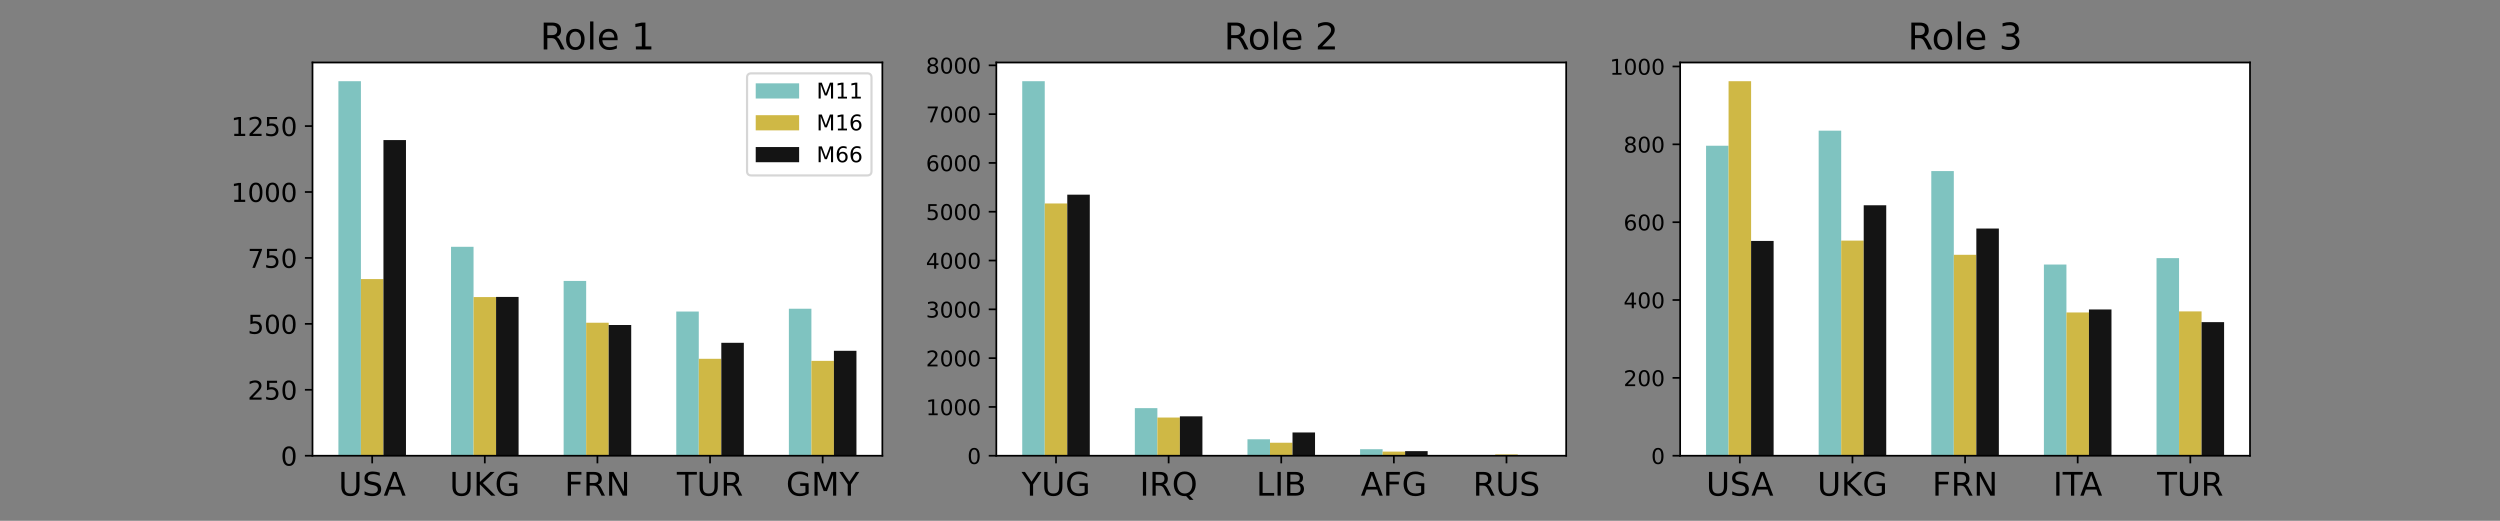 <?xml version="1.0" encoding="utf-8" standalone="no"?>
<!DOCTYPE svg PUBLIC "-//W3C//DTD SVG 1.1//EN"
  "http://www.w3.org/Graphics/SVG/1.1/DTD/svg11.dtd">
<!-- Created with matplotlib (https://matplotlib.org/) -->
<svg height="240pt" version="1.1" viewBox="0 0 1152 240" width="1152pt" xmlns="http://www.w3.org/2000/svg" xmlns:xlink="http://www.w3.org/1999/xlink">
 <rect x="0" y="0" width="1152" height="240" fill="#808080" stroke="none"/>
 <defs>
  <style type="text/css">*{stroke-linecap:butt;stroke-linejoin:round;}</style>
 </defs>
 <g id="figure_1">
  <g id="patch_1">
   <path d="M 0 240 
L 1152 240 
L 1152 0 
L 0 0 
z
" style="fill:none;"/>
  </g>
  <g id="axes_1">
   <g id="patch_2">
    <path d="M 144 210 
L 406.588 210 
L 406.588 28.8 
L 144 28.8 
z
" style="fill:#ffffff;"/>
   </g>
   <g id="patch_3">
    <path clip-path="url(#p75dd7c430d)" d="M 155.936 210 
L 166.315 210 
L 166.315 37.429 
L 155.936 37.429 
z
" style="fill:#7fc3c0;"/>
   </g>
   <g id="patch_4">
    <path clip-path="url(#p75dd7c430d)" d="M 207.831 210 
L 218.21 210 
L 218.21 113.719 
L 207.831 113.719 
z
" style="fill:#7fc3c0;"/>
   </g>
   <g id="patch_5">
    <path clip-path="url(#p75dd7c430d)" d="M 259.726 210 
L 270.105 210 
L 270.105 129.456 
L 259.726 129.456 
z
" style="fill:#7fc3c0;"/>
   </g>
   <g id="patch_6">
    <path clip-path="url(#p75dd7c430d)" d="M 311.621 210 
L 322 210 
L 322 143.565 
L 311.621 143.565 
z
" style="fill:#7fc3c0;"/>
   </g>
   <g id="patch_7">
    <path clip-path="url(#p75dd7c430d)" d="M 363.515 210 
L 373.894 210 
L 373.894 142.277 
L 363.515 142.277 
z
" style="fill:#7fc3c0;"/>
   </g>
   <g id="patch_8">
    <path clip-path="url(#p75dd7c430d)" d="M 166.315 210 
L 176.694 210 
L 176.694 128.605 
L 166.315 128.605 
z
" style="fill:#cfb845;"/>
   </g>
   <g id="patch_9">
    <path clip-path="url(#p75dd7c430d)" d="M 218.21 210 
L 228.589 210 
L 228.589 136.881 
L 218.21 136.881 
z
" style="fill:#cfb845;"/>
   </g>
   <g id="patch_10">
    <path clip-path="url(#p75dd7c430d)" d="M 270.105 210 
L 280.484 210 
L 280.484 148.729 
L 270.105 148.729 
z
" style="fill:#cfb845;"/>
   </g>
   <g id="patch_11">
    <path clip-path="url(#p75dd7c430d)" d="M 322 210 
L 332.379 210 
L 332.379 165.341 
L 322 165.341 
z
" style="fill:#cfb845;"/>
   </g>
   <g id="patch_12">
    <path clip-path="url(#p75dd7c430d)" d="M 373.894 210 
L 384.273 210 
L 384.273 166.289 
L 373.894 166.289 
z
" style="fill:#cfb845;"/>
   </g>
   <g id="patch_13">
    <path clip-path="url(#p75dd7c430d)" d="M 176.694 210 
L 187.073 210 
L 187.073 64.552 
L 176.694 64.552 
z
" style="fill:#141414;"/>
   </g>
   <g id="patch_14">
    <path clip-path="url(#p75dd7c430d)" d="M 228.589 210 
L 238.968 210 
L 238.968 136.82 
L 228.589 136.82 
z
" style="fill:#141414;"/>
   </g>
   <g id="patch_15">
    <path clip-path="url(#p75dd7c430d)" d="M 280.484 210 
L 290.863 210 
L 290.863 149.762 
L 280.484 149.762 
z
" style="fill:#141414;"/>
   </g>
   <g id="patch_16">
    <path clip-path="url(#p75dd7c430d)" d="M 332.379 210 
L 342.757 210 
L 342.757 157.977 
L 332.379 157.977 
z
" style="fill:#141414;"/>
   </g>
   <g id="patch_17">
    <path clip-path="url(#p75dd7c430d)" d="M 384.273 210 
L 394.652 210 
L 394.652 161.635 
L 384.273 161.635 
z
" style="fill:#141414;"/>
   </g>
   <g id="matplotlib.axis_1">
    <g id="xtick_1">
     <g id="line2d_1">
      <defs>
       <path d="M 0 0 
L 0 3.5 
" id="mca3655ed62" style="stroke:#000000;stroke-width:0.8;"/>
      </defs>
      <g>
       <use style="stroke:#000000;stroke-width:0.8;" x="171.504" xlink:href="#mca3655ed62" y="210"/>
      </g>
     </g>
     <g id="text_1">
      <!-- USA -->
      <g transform="translate(155.983 228.398)scale(0.15 -0.15)">
       <defs>
        <path d="M 8.688 72.906 
L 18.609 72.906 
L 18.609 28.609 
Q 18.609 16.891 22.844 11.734 
Q 27.094 6.594 36.625 6.594 
Q 46.094 6.594 50.344 11.734 
Q 54.594 16.891 54.594 28.609 
L 54.594 72.906 
L 64.5 72.906 
L 64.5 27.391 
Q 64.5 13.141 57.438 5.859 
Q 50.391 -1.422 36.625 -1.422 
Q 22.797 -1.422 15.734 5.859 
Q 8.688 13.141 8.688 27.391 
z
" id="DejaVuSans-85"/>
        <path d="M 53.516 70.516 
L 53.516 60.891 
Q 47.906 63.578 42.922 64.891 
Q 37.938 66.219 33.297 66.219 
Q 25.25 66.219 20.875 63.094 
Q 16.5 59.969 16.5 54.203 
Q 16.5 49.359 19.406 46.891 
Q 22.312 44.438 30.422 42.922 
L 36.375 41.703 
Q 47.406 39.594 52.656 34.297 
Q 57.906 29 57.906 20.125 
Q 57.906 9.516 50.797 4.047 
Q 43.703 -1.422 29.984 -1.422 
Q 24.812 -1.422 18.969 -0.25 
Q 13.141 0.922 6.891 3.219 
L 6.891 13.375 
Q 12.891 10.016 18.656 8.297 
Q 24.422 6.594 29.984 6.594 
Q 38.422 6.594 43.016 9.906 
Q 47.609 13.234 47.609 19.391 
Q 47.609 24.75 44.312 27.781 
Q 41.016 30.812 33.5 32.328 
L 27.484 33.5 
Q 16.453 35.688 11.516 40.375 
Q 6.594 45.062 6.594 53.422 
Q 6.594 63.094 13.406 68.656 
Q 20.219 74.219 32.172 74.219 
Q 37.312 74.219 42.625 73.281 
Q 47.953 72.359 53.516 70.516 
z
" id="DejaVuSans-83"/>
        <path d="M 34.188 63.188 
L 20.797 26.906 
L 47.609 26.906 
z
M 28.609 72.906 
L 39.797 72.906 
L 67.578 0 
L 57.328 0 
L 50.688 18.703 
L 17.828 18.703 
L 11.188 0 
L 0.781 0 
z
" id="DejaVuSans-65"/>
       </defs>
       <use xlink:href="#DejaVuSans-85"/>
       <use x="73.193" xlink:href="#DejaVuSans-83"/>
       <use x="138.545" xlink:href="#DejaVuSans-65"/>
      </g>
     </g>
    </g>
    <g id="xtick_2">
     <g id="line2d_2">
      <g>
       <use style="stroke:#000000;stroke-width:0.8;" x="223.399" xlink:href="#mca3655ed62" y="210"/>
      </g>
     </g>
     <g id="text_2">
      <!-- UKG -->
      <g transform="translate(207.18 228.398)scale(0.15 -0.15)">
       <defs>
        <path d="M 9.812 72.906 
L 19.672 72.906 
L 19.672 42.094 
L 52.391 72.906 
L 65.094 72.906 
L 28.906 38.922 
L 67.672 0 
L 54.688 0 
L 19.672 35.109 
L 19.672 0 
L 9.812 0 
z
" id="DejaVuSans-75"/>
        <path d="M 59.516 10.406 
L 59.516 29.984 
L 43.406 29.984 
L 43.406 38.094 
L 69.281 38.094 
L 69.281 6.781 
Q 63.578 2.734 56.688 0.656 
Q 49.812 -1.422 42 -1.422 
Q 24.906 -1.422 15.25 8.562 
Q 5.609 18.562 5.609 36.375 
Q 5.609 54.25 15.25 64.234 
Q 24.906 74.219 42 74.219 
Q 49.125 74.219 55.547 72.453 
Q 61.969 70.703 67.391 67.281 
L 67.391 56.781 
Q 61.922 61.422 55.766 63.766 
Q 49.609 66.109 42.828 66.109 
Q 29.438 66.109 22.719 58.641 
Q 16.016 51.172 16.016 36.375 
Q 16.016 21.625 22.719 14.156 
Q 29.438 6.688 42.828 6.688 
Q 48.047 6.688 52.141 7.594 
Q 56.25 8.5 59.516 10.406 
z
" id="DejaVuSans-71"/>
       </defs>
       <use xlink:href="#DejaVuSans-85"/>
       <use x="73.193" xlink:href="#DejaVuSans-75"/>
       <use x="138.77" xlink:href="#DejaVuSans-71"/>
      </g>
     </g>
    </g>
    <g id="xtick_3">
     <g id="line2d_3">
      <g>
       <use style="stroke:#000000;stroke-width:0.8;" x="275.294" xlink:href="#mca3655ed62" y="210"/>
      </g>
     </g>
     <g id="text_3">
      <!-- FRN -->
      <g transform="translate(260.158 228.398)scale(0.15 -0.15)">
       <defs>
        <path d="M 9.812 72.906 
L 51.703 72.906 
L 51.703 64.594 
L 19.672 64.594 
L 19.672 43.109 
L 48.578 43.109 
L 48.578 34.812 
L 19.672 34.812 
L 19.672 0 
L 9.812 0 
z
" id="DejaVuSans-70"/>
        <path d="M 44.391 34.188 
Q 47.562 33.109 50.562 29.594 
Q 53.562 26.078 56.594 19.922 
L 66.609 0 
L 56 0 
L 46.688 18.703 
Q 43.062 26.031 39.672 28.422 
Q 36.281 30.812 30.422 30.812 
L 19.672 30.812 
L 19.672 0 
L 9.812 0 
L 9.812 72.906 
L 32.078 72.906 
Q 44.578 72.906 50.734 67.672 
Q 56.891 62.453 56.891 51.906 
Q 56.891 45.016 53.688 40.469 
Q 50.484 35.938 44.391 34.188 
z
M 19.672 64.797 
L 19.672 38.922 
L 32.078 38.922 
Q 39.203 38.922 42.844 42.219 
Q 46.484 45.516 46.484 51.906 
Q 46.484 58.297 42.844 61.547 
Q 39.203 64.797 32.078 64.797 
z
" id="DejaVuSans-82"/>
        <path d="M 9.812 72.906 
L 23.094 72.906 
L 55.422 11.922 
L 55.422 72.906 
L 64.984 72.906 
L 64.984 0 
L 51.703 0 
L 19.391 60.984 
L 19.391 0 
L 9.812 0 
z
" id="DejaVuSans-78"/>
       </defs>
       <use xlink:href="#DejaVuSans-70"/>
       <use x="57.52" xlink:href="#DejaVuSans-82"/>
       <use x="127.002" xlink:href="#DejaVuSans-78"/>
      </g>
     </g>
    </g>
    <g id="xtick_4">
     <g id="line2d_4">
      <g>
       <use style="stroke:#000000;stroke-width:0.8;" x="327.189" xlink:href="#mca3655ed62" y="210"/>
      </g>
     </g>
     <g id="text_4">
      <!-- TUR -->
      <g transform="translate(311.908 228.398)scale(0.15 -0.15)">
       <defs>
        <path d="M -0.297 72.906 
L 61.375 72.906 
L 61.375 64.594 
L 35.5 64.594 
L 35.5 0 
L 25.594 0 
L 25.594 64.594 
L -0.297 64.594 
z
" id="DejaVuSans-84"/>
       </defs>
       <use xlink:href="#DejaVuSans-84"/>
       <use x="61.084" xlink:href="#DejaVuSans-85"/>
       <use x="134.277" xlink:href="#DejaVuSans-82"/>
      </g>
     </g>
    </g>
    <g id="xtick_5">
     <g id="line2d_5">
      <g>
       <use style="stroke:#000000;stroke-width:0.8;" x="379.084" xlink:href="#mca3655ed62" y="210"/>
      </g>
     </g>
     <g id="text_5">
      <!-- GMY -->
      <g transform="translate(362.221 228.398)scale(0.15 -0.15)">
       <defs>
        <path d="M 9.812 72.906 
L 24.516 72.906 
L 43.109 23.297 
L 61.812 72.906 
L 76.516 72.906 
L 76.516 0 
L 66.891 0 
L 66.891 64.016 
L 48.094 14.016 
L 38.188 14.016 
L 19.391 64.016 
L 19.391 0 
L 9.812 0 
z
" id="DejaVuSans-77"/>
        <path d="M -0.203 72.906 
L 10.406 72.906 
L 30.609 42.922 
L 50.688 72.906 
L 61.281 72.906 
L 35.5 34.719 
L 35.5 0 
L 25.594 0 
L 25.594 34.719 
z
" id="DejaVuSans-89"/>
       </defs>
       <use xlink:href="#DejaVuSans-71"/>
       <use x="77.49" xlink:href="#DejaVuSans-77"/>
       <use x="163.77" xlink:href="#DejaVuSans-89"/>
      </g>
     </g>
    </g>
   </g>
   <g id="matplotlib.axis_2">
    <g id="ytick_1">
     <g id="line2d_6">
      <defs>
       <path d="M 0 0 
L -3.5 0 
" id="mf837914fff" style="stroke:#000000;stroke-width:0.8;"/>
      </defs>
      <g>
       <use style="stroke:#000000;stroke-width:0.8;" x="144" xlink:href="#mf837914fff" y="210"/>
      </g>
     </g>
     <g id="text_6">
      <!-- 0 -->
      <g transform="translate(129.365 214.559)scale(0.12 -0.12)">
       <defs>
        <path d="M 31.781 66.406 
Q 24.172 66.406 20.328 58.906 
Q 16.5 51.422 16.5 36.375 
Q 16.5 21.391 20.328 13.891 
Q 24.172 6.391 31.781 6.391 
Q 39.453 6.391 43.281 13.891 
Q 47.125 21.391 47.125 36.375 
Q 47.125 51.422 43.281 58.906 
Q 39.453 66.406 31.781 66.406 
z
M 31.781 74.219 
Q 44.047 74.219 50.516 64.516 
Q 56.984 54.828 56.984 36.375 
Q 56.984 17.969 50.516 8.266 
Q 44.047 -1.422 31.781 -1.422 
Q 19.531 -1.422 13.062 8.266 
Q 6.594 17.969 6.594 36.375 
Q 6.594 54.828 13.062 64.516 
Q 19.531 74.219 31.781 74.219 
z
" id="DejaVuSans-48"/>
       </defs>
       <use xlink:href="#DejaVuSans-48"/>
      </g>
     </g>
    </g>
    <g id="ytick_2">
     <g id="line2d_7">
      <g>
       <use style="stroke:#000000;stroke-width:0.8;" x="144" xlink:href="#mf837914fff" y="179.62"/>
      </g>
     </g>
     <g id="text_7">
      <!-- 250 -->
      <g transform="translate(114.095 184.179)scale(0.12 -0.12)">
       <defs>
        <path d="M 19.188 8.297 
L 53.609 8.297 
L 53.609 0 
L 7.328 0 
L 7.328 8.297 
Q 12.938 14.109 22.625 23.891 
Q 32.328 33.688 34.812 36.531 
Q 39.547 41.844 41.422 45.531 
Q 43.312 49.219 43.312 52.781 
Q 43.312 58.594 39.234 62.25 
Q 35.156 65.922 28.609 65.922 
Q 23.969 65.922 18.812 64.312 
Q 13.672 62.703 7.812 59.422 
L 7.812 69.391 
Q 13.766 71.781 18.938 73 
Q 24.125 74.219 28.422 74.219 
Q 39.75 74.219 46.484 68.547 
Q 53.219 62.891 53.219 53.422 
Q 53.219 48.922 51.531 44.891 
Q 49.859 40.875 45.406 35.406 
Q 44.188 33.984 37.641 27.219 
Q 31.109 20.453 19.188 8.297 
z
" id="DejaVuSans-50"/>
        <path d="M 10.797 72.906 
L 49.516 72.906 
L 49.516 64.594 
L 19.828 64.594 
L 19.828 46.734 
Q 21.969 47.469 24.109 47.828 
Q 26.266 48.188 28.422 48.188 
Q 40.625 48.188 47.75 41.5 
Q 54.891 34.812 54.891 23.391 
Q 54.891 11.625 47.562 5.094 
Q 40.234 -1.422 26.906 -1.422 
Q 22.312 -1.422 17.547 -0.641 
Q 12.797 0.141 7.719 1.703 
L 7.719 11.625 
Q 12.109 9.234 16.797 8.062 
Q 21.484 6.891 26.703 6.891 
Q 35.156 6.891 40.078 11.328 
Q 45.016 15.766 45.016 23.391 
Q 45.016 31 40.078 35.438 
Q 35.156 39.891 26.703 39.891 
Q 22.75 39.891 18.812 39.016 
Q 14.891 38.141 10.797 36.281 
z
" id="DejaVuSans-53"/>
       </defs>
       <use xlink:href="#DejaVuSans-50"/>
       <use x="63.623" xlink:href="#DejaVuSans-53"/>
       <use x="127.246" xlink:href="#DejaVuSans-48"/>
      </g>
     </g>
    </g>
    <g id="ytick_3">
     <g id="line2d_8">
      <g>
       <use style="stroke:#000000;stroke-width:0.8;" x="144" xlink:href="#mf837914fff" y="149.24"/>
      </g>
     </g>
     <g id="text_8">
      <!-- 500 -->
      <g transform="translate(114.095 153.799)scale(0.12 -0.12)">
       <use xlink:href="#DejaVuSans-53"/>
       <use x="63.623" xlink:href="#DejaVuSans-48"/>
       <use x="127.246" xlink:href="#DejaVuSans-48"/>
      </g>
     </g>
    </g>
    <g id="ytick_4">
     <g id="line2d_9">
      <g>
       <use style="stroke:#000000;stroke-width:0.8;" x="144" xlink:href="#mf837914fff" y="118.86"/>
      </g>
     </g>
     <g id="text_9">
      <!-- 750 -->
      <g transform="translate(114.095 123.419)scale(0.12 -0.12)">
       <defs>
        <path d="M 8.203 72.906 
L 55.078 72.906 
L 55.078 68.703 
L 28.609 0 
L 18.312 0 
L 43.219 64.594 
L 8.203 64.594 
z
" id="DejaVuSans-55"/>
       </defs>
       <use xlink:href="#DejaVuSans-55"/>
       <use x="63.623" xlink:href="#DejaVuSans-53"/>
       <use x="127.246" xlink:href="#DejaVuSans-48"/>
      </g>
     </g>
    </g>
    <g id="ytick_5">
     <g id="line2d_10">
      <g>
       <use style="stroke:#000000;stroke-width:0.8;" x="144" xlink:href="#mf837914fff" y="88.479"/>
      </g>
     </g>
     <g id="text_10">
      <!-- 1000 -->
      <g transform="translate(106.46 93.038)scale(0.12 -0.12)">
       <defs>
        <path d="M 12.406 8.297 
L 28.516 8.297 
L 28.516 63.922 
L 10.984 60.406 
L 10.984 69.391 
L 28.422 72.906 
L 38.281 72.906 
L 38.281 8.297 
L 54.391 8.297 
L 54.391 0 
L 12.406 0 
z
" id="DejaVuSans-49"/>
       </defs>
       <use xlink:href="#DejaVuSans-49"/>
       <use x="63.623" xlink:href="#DejaVuSans-48"/>
       <use x="127.246" xlink:href="#DejaVuSans-48"/>
       <use x="190.869" xlink:href="#DejaVuSans-48"/>
      </g>
     </g>
    </g>
    <g id="ytick_6">
     <g id="line2d_11">
      <g>
       <use style="stroke:#000000;stroke-width:0.8;" x="144" xlink:href="#mf837914fff" y="58.099"/>
      </g>
     </g>
     <g id="text_11">
      <!-- 1250 -->
      <g transform="translate(106.46 62.658)scale(0.12 -0.12)">
       <use xlink:href="#DejaVuSans-49"/>
       <use x="63.623" xlink:href="#DejaVuSans-50"/>
       <use x="127.246" xlink:href="#DejaVuSans-53"/>
       <use x="190.869" xlink:href="#DejaVuSans-48"/>
      </g>
     </g>
    </g>
   </g>
   <g id="patch_18">
    <path d="M 144 210 
L 144 28.8 
" style="fill:none;stroke:#000000;stroke-linecap:square;stroke-linejoin:miter;stroke-width:0.8;"/>
   </g>
   <g id="patch_19">
    <path d="M 406.588 210 
L 406.588 28.8 
" style="fill:none;stroke:#000000;stroke-linecap:square;stroke-linejoin:miter;stroke-width:0.8;"/>
   </g>
   <g id="patch_20">
    <path d="M 144 210 
L 406.588 210 
" style="fill:none;stroke:#000000;stroke-linecap:square;stroke-linejoin:miter;stroke-width:0.8;"/>
   </g>
   <g id="patch_21">
    <path d="M 144 28.8 
L 406.588 28.8 
" style="fill:none;stroke:#000000;stroke-linecap:square;stroke-linejoin:miter;stroke-width:0.8;"/>
   </g>
   <g id="text_12">
    <!-- Role 1 -->
    <g transform="translate(248.868 22.8)scale(0.17 -0.17)">
     <defs>
      <path d="M 30.609 48.391 
Q 23.391 48.391 19.188 42.75 
Q 14.984 37.109 14.984 27.297 
Q 14.984 17.484 19.156 11.844 
Q 23.344 6.203 30.609 6.203 
Q 37.797 6.203 41.984 11.859 
Q 46.188 17.531 46.188 27.297 
Q 46.188 37.016 41.984 42.703 
Q 37.797 48.391 30.609 48.391 
z
M 30.609 56 
Q 42.328 56 49.016 48.375 
Q 55.719 40.766 55.719 27.297 
Q 55.719 13.875 49.016 6.219 
Q 42.328 -1.422 30.609 -1.422 
Q 18.844 -1.422 12.172 6.219 
Q 5.516 13.875 5.516 27.297 
Q 5.516 40.766 12.172 48.375 
Q 18.844 56 30.609 56 
z
" id="DejaVuSans-111"/>
      <path d="M 9.422 75.984 
L 18.406 75.984 
L 18.406 0 
L 9.422 0 
z
" id="DejaVuSans-108"/>
      <path d="M 56.203 29.594 
L 56.203 25.203 
L 14.891 25.203 
Q 15.484 15.922 20.484 11.062 
Q 25.484 6.203 34.422 6.203 
Q 39.594 6.203 44.453 7.469 
Q 49.312 8.734 54.109 11.281 
L 54.109 2.781 
Q 49.266 0.734 44.188 -0.344 
Q 39.109 -1.422 33.891 -1.422 
Q 20.797 -1.422 13.156 6.188 
Q 5.516 13.812 5.516 26.812 
Q 5.516 40.234 12.766 48.109 
Q 20.016 56 32.328 56 
Q 43.359 56 49.781 48.891 
Q 56.203 41.797 56.203 29.594 
z
M 47.219 32.234 
Q 47.125 39.594 43.094 43.984 
Q 39.062 48.391 32.422 48.391 
Q 24.906 48.391 20.391 44.141 
Q 15.875 39.891 15.188 32.172 
z
" id="DejaVuSans-101"/>
      <path id="DejaVuSans-32"/>
     </defs>
     <use xlink:href="#DejaVuSans-82"/>
     <use x="64.982" xlink:href="#DejaVuSans-111"/>
     <use x="126.164" xlink:href="#DejaVuSans-108"/>
     <use x="153.947" xlink:href="#DejaVuSans-101"/>
     <use x="215.471" xlink:href="#DejaVuSans-32"/>
     <use x="247.258" xlink:href="#DejaVuSans-49"/>
    </g>
   </g>
   <g id="legend_1">
    <g id="patch_22">
     <path d="M 346.235 80.834 
L 399.588 80.834 
Q 401.588 80.834 401.588 78.834 
L 401.588 35.8 
Q 401.588 33.8 399.588 33.8 
L 346.235 33.8 
Q 344.235 33.8 344.235 35.8 
L 344.235 78.834 
Q 344.235 80.834 346.235 80.834 
z
" style="fill:#ffffff;opacity:0.8;stroke:#cccccc;stroke-linejoin:miter;"/>
    </g>
    <g id="patch_23">
     <path d="M 348.235 45.398 
L 368.235 45.398 
L 368.235 38.398 
L 348.235 38.398 
z
" style="fill:#7fc3c0;"/>
    </g>
    <g id="text_13">
     <!-- M11 -->
     <g transform="translate(376.235 45.398)scale(0.1 -0.1)">
      <use xlink:href="#DejaVuSans-77"/>
      <use x="86.279" xlink:href="#DejaVuSans-49"/>
      <use x="149.902" xlink:href="#DejaVuSans-49"/>
     </g>
    </g>
    <g id="patch_24">
     <path d="M 348.235 60.077 
L 368.235 60.077 
L 368.235 53.077 
L 348.235 53.077 
z
" style="fill:#cfb845;"/>
    </g>
    <g id="text_14">
     <!-- M16 -->
     <g transform="translate(376.235 60.077)scale(0.1 -0.1)">
      <defs>
       <path d="M 33.016 40.375 
Q 26.375 40.375 22.484 35.828 
Q 18.609 31.297 18.609 23.391 
Q 18.609 15.531 22.484 10.953 
Q 26.375 6.391 33.016 6.391 
Q 39.656 6.391 43.531 10.953 
Q 47.406 15.531 47.406 23.391 
Q 47.406 31.297 43.531 35.828 
Q 39.656 40.375 33.016 40.375 
z
M 52.594 71.297 
L 52.594 62.312 
Q 48.875 64.062 45.094 64.984 
Q 41.312 65.922 37.594 65.922 
Q 27.828 65.922 22.672 59.328 
Q 17.531 52.734 16.797 39.406 
Q 19.672 43.656 24.016 45.922 
Q 28.375 48.188 33.594 48.188 
Q 44.578 48.188 50.953 41.516 
Q 57.328 34.859 57.328 23.391 
Q 57.328 12.156 50.688 5.359 
Q 44.047 -1.422 33.016 -1.422 
Q 20.359 -1.422 13.672 8.266 
Q 6.984 17.969 6.984 36.375 
Q 6.984 53.656 15.188 63.938 
Q 23.391 74.219 37.203 74.219 
Q 40.922 74.219 44.703 73.484 
Q 48.484 72.75 52.594 71.297 
z
" id="DejaVuSans-54"/>
      </defs>
      <use xlink:href="#DejaVuSans-77"/>
      <use x="86.279" xlink:href="#DejaVuSans-49"/>
      <use x="149.902" xlink:href="#DejaVuSans-54"/>
     </g>
    </g>
    <g id="patch_25">
     <path d="M 348.235 74.755 
L 368.235 74.755 
L 368.235 67.755 
L 348.235 67.755 
z
" style="fill:#141414;"/>
    </g>
    <g id="text_15">
     <!-- M66 -->
     <g transform="translate(376.235 74.755)scale(0.1 -0.1)">
      <use xlink:href="#DejaVuSans-77"/>
      <use x="86.279" xlink:href="#DejaVuSans-54"/>
      <use x="149.902" xlink:href="#DejaVuSans-54"/>
     </g>
    </g>
   </g>
  </g>
  <g id="axes_2">
   <g id="patch_26">
    <path d="M 459.106 210 
L 721.694 210 
L 721.694 28.8 
L 459.106 28.8 
z
" style="fill:#ffffff;"/>
   </g>
   <g id="patch_27">
    <path clip-path="url(#pe827d022ba)" d="M 471.042 210 
L 481.421 210 
L 481.421 37.429 
L 471.042 37.429 
z
" style="fill:#7fc3c0;"/>
   </g>
   <g id="patch_28">
    <path clip-path="url(#pe827d022ba)" d="M 522.937 210 
L 533.316 210 
L 533.316 188.065 
L 522.937 188.065 
z
" style="fill:#7fc3c0;"/>
   </g>
   <g id="patch_29">
    <path clip-path="url(#pe827d022ba)" d="M 574.832 210 
L 585.211 210 
L 585.211 202.422 
L 574.832 202.422 
z
" style="fill:#7fc3c0;"/>
   </g>
   <g id="patch_30">
    <path clip-path="url(#pe827d022ba)" d="M 626.726 210 
L 637.105 210 
L 637.105 206.991 
L 626.726 206.991 
z
" style="fill:#7fc3c0;"/>
   </g>
   <g id="patch_31">
    <path clip-path="url(#pe827d022ba)" d="M 678.621 210 
L 689 210 
L 689 209.703 
L 678.621 209.703 
z
" style="fill:#7fc3c0;"/>
   </g>
   <g id="patch_32">
    <path clip-path="url(#pe827d022ba)" d="M 481.421 210 
L 491.8 210 
L 491.8 93.765 
L 481.421 93.765 
z
" style="fill:#cfb845;"/>
   </g>
   <g id="patch_33">
    <path clip-path="url(#pe827d022ba)" d="M 533.316 210 
L 543.695 210 
L 543.695 192.385 
L 533.316 192.385 
z
" style="fill:#cfb845;"/>
   </g>
   <g id="patch_34">
    <path clip-path="url(#pe827d022ba)" d="M 585.211 210 
L 595.589 210 
L 595.589 204.025 
L 585.211 204.025 
z
" style="fill:#cfb845;"/>
   </g>
   <g id="patch_35">
    <path clip-path="url(#pe827d022ba)" d="M 637.105 210 
L 647.484 210 
L 647.484 208.086 
L 637.105 208.086 
z
" style="fill:#cfb845;"/>
   </g>
   <g id="patch_36">
    <path clip-path="url(#pe827d022ba)" d="M 689 210 
L 699.379 210 
L 699.379 209.386 
L 689 209.386 
z
" style="fill:#cfb845;"/>
   </g>
   <g id="patch_37">
    <path clip-path="url(#pe827d022ba)" d="M 491.8 210 
L 502.179 210 
L 502.179 89.688 
L 491.8 89.688 
z
" style="fill:#141414;"/>
   </g>
   <g id="patch_38">
    <path clip-path="url(#pe827d022ba)" d="M 543.695 210 
L 554.074 210 
L 554.074 191.857 
L 543.695 191.857 
z
" style="fill:#141414;"/>
   </g>
   <g id="patch_39">
    <path clip-path="url(#pe827d022ba)" d="M 595.589 210 
L 605.968 210 
L 605.968 199.267 
L 595.589 199.267 
z
" style="fill:#141414;"/>
   </g>
   <g id="patch_40">
    <path clip-path="url(#pe827d022ba)" d="M 647.484 210 
L 657.863 210 
L 657.863 207.873 
L 647.484 207.873 
z
" style="fill:#141414;"/>
   </g>
   <g id="patch_41">
    <path clip-path="url(#pe827d022ba)" d="M 699.379 210 
L 709.758 210 
L 709.758 209.856 
L 699.379 209.856 
z
" style="fill:#141414;"/>
   </g>
   <g id="matplotlib.axis_3">
    <g id="xtick_6">
     <g id="line2d_12">
      <g>
       <use style="stroke:#000000;stroke-width:0.8;" x="486.61" xlink:href="#mca3655ed62" y="210"/>
      </g>
     </g>
     <g id="text_16">
      <!-- YUG -->
      <g transform="translate(470.729 228.398)scale(0.15 -0.15)">
       <use xlink:href="#DejaVuSans-89"/>
       <use x="61.084" xlink:href="#DejaVuSans-85"/>
       <use x="134.277" xlink:href="#DejaVuSans-71"/>
      </g>
     </g>
    </g>
    <g id="xtick_7">
     <g id="line2d_13">
      <g>
       <use style="stroke:#000000;stroke-width:0.8;" x="538.505" xlink:href="#mca3655ed62" y="210"/>
      </g>
     </g>
     <g id="text_17">
      <!-- IRQ -->
      <g transform="translate(525.177 228.398)scale(0.15 -0.15)">
       <defs>
        <path d="M 9.812 72.906 
L 19.672 72.906 
L 19.672 0 
L 9.812 0 
z
" id="DejaVuSans-73"/>
        <path d="M 39.406 66.219 
Q 28.656 66.219 22.328 58.203 
Q 16.016 50.203 16.016 36.375 
Q 16.016 22.609 22.328 14.594 
Q 28.656 6.594 39.406 6.594 
Q 50.141 6.594 56.422 14.594 
Q 62.703 22.609 62.703 36.375 
Q 62.703 50.203 56.422 58.203 
Q 50.141 66.219 39.406 66.219 
z
M 53.219 1.312 
L 66.219 -12.891 
L 54.297 -12.891 
L 43.5 -1.219 
Q 41.891 -1.312 41.031 -1.359 
Q 40.188 -1.422 39.406 -1.422 
Q 24.031 -1.422 14.812 8.859 
Q 5.609 19.141 5.609 36.375 
Q 5.609 53.656 14.812 63.938 
Q 24.031 74.219 39.406 74.219 
Q 54.734 74.219 63.906 63.938 
Q 73.094 53.656 73.094 36.375 
Q 73.094 23.688 67.984 14.641 
Q 62.891 5.609 53.219 1.312 
z
" id="DejaVuSans-81"/>
       </defs>
       <use xlink:href="#DejaVuSans-73"/>
       <use x="29.492" xlink:href="#DejaVuSans-82"/>
       <use x="98.975" xlink:href="#DejaVuSans-81"/>
      </g>
     </g>
    </g>
    <g id="xtick_8">
     <g id="line2d_14">
      <g>
       <use style="stroke:#000000;stroke-width:0.8;" x="590.4" xlink:href="#mca3655ed62" y="210"/>
      </g>
     </g>
     <g id="text_18">
      <!-- LIB -->
      <g transform="translate(578.863 228.398)scale(0.15 -0.15)">
       <defs>
        <path d="M 9.812 72.906 
L 19.672 72.906 
L 19.672 8.297 
L 55.172 8.297 
L 55.172 0 
L 9.812 0 
z
" id="DejaVuSans-76"/>
        <path d="M 19.672 34.812 
L 19.672 8.109 
L 35.5 8.109 
Q 43.453 8.109 47.281 11.406 
Q 51.125 14.703 51.125 21.484 
Q 51.125 28.328 47.281 31.562 
Q 43.453 34.812 35.5 34.812 
z
M 19.672 64.797 
L 19.672 42.828 
L 34.281 42.828 
Q 41.5 42.828 45.031 45.531 
Q 48.578 48.25 48.578 53.812 
Q 48.578 59.328 45.031 62.062 
Q 41.5 64.797 34.281 64.797 
z
M 9.812 72.906 
L 35.016 72.906 
Q 46.297 72.906 52.391 68.219 
Q 58.5 63.531 58.5 54.891 
Q 58.5 48.188 55.375 44.234 
Q 52.25 40.281 46.188 39.312 
Q 53.469 37.75 57.5 32.781 
Q 61.531 27.828 61.531 20.406 
Q 61.531 10.641 54.891 5.312 
Q 48.25 0 35.984 0 
L 9.812 0 
z
" id="DejaVuSans-66"/>
       </defs>
       <use xlink:href="#DejaVuSans-76"/>
       <use x="55.713" xlink:href="#DejaVuSans-73"/>
       <use x="85.205" xlink:href="#DejaVuSans-66"/>
      </g>
     </g>
    </g>
    <g id="xtick_9">
     <g id="line2d_15">
      <g>
       <use style="stroke:#000000;stroke-width:0.8;" x="642.295" xlink:href="#mca3655ed62" y="210"/>
      </g>
     </g>
     <g id="text_19">
      <!-- AFG -->
      <g transform="translate(627.039 228.398)scale(0.15 -0.15)">
       <use xlink:href="#DejaVuSans-65"/>
       <use x="68.408" xlink:href="#DejaVuSans-70"/>
       <use x="125.928" xlink:href="#DejaVuSans-71"/>
      </g>
     </g>
    </g>
    <g id="xtick_10">
     <g id="line2d_16">
      <g>
       <use style="stroke:#000000;stroke-width:0.8;" x="694.19" xlink:href="#mca3655ed62" y="210"/>
      </g>
     </g>
     <g id="text_20">
      <!-- RUS -->
      <g transform="translate(678.728 228.398)scale(0.15 -0.15)">
       <use xlink:href="#DejaVuSans-82"/>
       <use x="69.482" xlink:href="#DejaVuSans-85"/>
       <use x="142.676" xlink:href="#DejaVuSans-83"/>
      </g>
     </g>
    </g>
   </g>
   <g id="matplotlib.axis_4">
    <g id="ytick_7">
     <g id="line2d_17">
      <g>
       <use style="stroke:#000000;stroke-width:0.8;" x="459.106" xlink:href="#mf837914fff" y="210"/>
      </g>
     </g>
     <g id="text_21">
      <!-- 0 -->
      <g transform="translate(445.743 213.799)scale(0.1 -0.1)">
       <use xlink:href="#DejaVuSans-48"/>
      </g>
     </g>
    </g>
    <g id="ytick_8">
     <g id="line2d_18">
      <g>
       <use style="stroke:#000000;stroke-width:0.8;" x="459.106" xlink:href="#mf837914fff" y="187.512"/>
      </g>
     </g>
     <g id="text_22">
      <!-- 1000 -->
      <g transform="translate(426.656 191.311)scale(0.1 -0.1)">
       <use xlink:href="#DejaVuSans-49"/>
       <use x="63.623" xlink:href="#DejaVuSans-48"/>
       <use x="127.246" xlink:href="#DejaVuSans-48"/>
       <use x="190.869" xlink:href="#DejaVuSans-48"/>
      </g>
     </g>
    </g>
    <g id="ytick_9">
     <g id="line2d_19">
      <g>
       <use style="stroke:#000000;stroke-width:0.8;" x="459.106" xlink:href="#mf837914fff" y="165.024"/>
      </g>
     </g>
     <g id="text_23">
      <!-- 2000 -->
      <g transform="translate(426.656 168.824)scale(0.1 -0.1)">
       <use xlink:href="#DejaVuSans-50"/>
       <use x="63.623" xlink:href="#DejaVuSans-48"/>
       <use x="127.246" xlink:href="#DejaVuSans-48"/>
       <use x="190.869" xlink:href="#DejaVuSans-48"/>
      </g>
     </g>
    </g>
    <g id="ytick_10">
     <g id="line2d_20">
      <g>
       <use style="stroke:#000000;stroke-width:0.8;" x="459.106" xlink:href="#mf837914fff" y="142.537"/>
      </g>
     </g>
     <g id="text_24">
      <!-- 3000 -->
      <g transform="translate(426.656 146.336)scale(0.1 -0.1)">
       <defs>
        <path d="M 40.578 39.312 
Q 47.656 37.797 51.625 33 
Q 55.609 28.219 55.609 21.188 
Q 55.609 10.406 48.188 4.484 
Q 40.766 -1.422 27.094 -1.422 
Q 22.516 -1.422 17.656 -0.516 
Q 12.797 0.391 7.625 2.203 
L 7.625 11.719 
Q 11.719 9.328 16.594 8.109 
Q 21.484 6.891 26.812 6.891 
Q 36.078 6.891 40.938 10.547 
Q 45.797 14.203 45.797 21.188 
Q 45.797 27.641 41.281 31.266 
Q 36.766 34.906 28.719 34.906 
L 20.219 34.906 
L 20.219 43.016 
L 29.109 43.016 
Q 36.375 43.016 40.234 45.922 
Q 44.094 48.828 44.094 54.297 
Q 44.094 59.906 40.109 62.906 
Q 36.141 65.922 28.719 65.922 
Q 24.656 65.922 20.016 65.031 
Q 15.375 64.156 9.812 62.312 
L 9.812 71.094 
Q 15.438 72.656 20.344 73.438 
Q 25.25 74.219 29.594 74.219 
Q 40.828 74.219 47.359 69.109 
Q 53.906 64.016 53.906 55.328 
Q 53.906 49.266 50.438 45.094 
Q 46.969 40.922 40.578 39.312 
z
" id="DejaVuSans-51"/>
       </defs>
       <use xlink:href="#DejaVuSans-51"/>
       <use x="63.623" xlink:href="#DejaVuSans-48"/>
       <use x="127.246" xlink:href="#DejaVuSans-48"/>
       <use x="190.869" xlink:href="#DejaVuSans-48"/>
      </g>
     </g>
    </g>
    <g id="ytick_11">
     <g id="line2d_21">
      <g>
       <use style="stroke:#000000;stroke-width:0.8;" x="459.106" xlink:href="#mf837914fff" y="120.049"/>
      </g>
     </g>
     <g id="text_25">
      <!-- 4000 -->
      <g transform="translate(426.656 123.848)scale(0.1 -0.1)">
       <defs>
        <path d="M 37.797 64.312 
L 12.891 25.391 
L 37.797 25.391 
z
M 35.203 72.906 
L 47.609 72.906 
L 47.609 25.391 
L 58.016 25.391 
L 58.016 17.188 
L 47.609 17.188 
L 47.609 0 
L 37.797 0 
L 37.797 17.188 
L 4.891 17.188 
L 4.891 26.703 
z
" id="DejaVuSans-52"/>
       </defs>
       <use xlink:href="#DejaVuSans-52"/>
       <use x="63.623" xlink:href="#DejaVuSans-48"/>
       <use x="127.246" xlink:href="#DejaVuSans-48"/>
       <use x="190.869" xlink:href="#DejaVuSans-48"/>
      </g>
     </g>
    </g>
    <g id="ytick_12">
     <g id="line2d_22">
      <g>
       <use style="stroke:#000000;stroke-width:0.8;" x="459.106" xlink:href="#mf837914fff" y="97.561"/>
      </g>
     </g>
     <g id="text_26">
      <!-- 5000 -->
      <g transform="translate(426.656 101.36)scale(0.1 -0.1)">
       <use xlink:href="#DejaVuSans-53"/>
       <use x="63.623" xlink:href="#DejaVuSans-48"/>
       <use x="127.246" xlink:href="#DejaVuSans-48"/>
       <use x="190.869" xlink:href="#DejaVuSans-48"/>
      </g>
     </g>
    </g>
    <g id="ytick_13">
     <g id="line2d_23">
      <g>
       <use style="stroke:#000000;stroke-width:0.8;" x="459.106" xlink:href="#mf837914fff" y="75.073"/>
      </g>
     </g>
     <g id="text_27">
      <!-- 6000 -->
      <g transform="translate(426.656 78.872)scale(0.1 -0.1)">
       <use xlink:href="#DejaVuSans-54"/>
       <use x="63.623" xlink:href="#DejaVuSans-48"/>
       <use x="127.246" xlink:href="#DejaVuSans-48"/>
       <use x="190.869" xlink:href="#DejaVuSans-48"/>
      </g>
     </g>
    </g>
    <g id="ytick_14">
     <g id="line2d_24">
      <g>
       <use style="stroke:#000000;stroke-width:0.8;" x="459.106" xlink:href="#mf837914fff" y="52.585"/>
      </g>
     </g>
     <g id="text_28">
      <!-- 7000 -->
      <g transform="translate(426.656 56.385)scale(0.1 -0.1)">
       <use xlink:href="#DejaVuSans-55"/>
       <use x="63.623" xlink:href="#DejaVuSans-48"/>
       <use x="127.246" xlink:href="#DejaVuSans-48"/>
       <use x="190.869" xlink:href="#DejaVuSans-48"/>
      </g>
     </g>
    </g>
    <g id="ytick_15">
     <g id="line2d_25">
      <g>
       <use style="stroke:#000000;stroke-width:0.8;" x="459.106" xlink:href="#mf837914fff" y="30.098"/>
      </g>
     </g>
     <g id="text_29">
      <!-- 8000 -->
      <g transform="translate(426.656 33.897)scale(0.1 -0.1)">
       <defs>
        <path d="M 31.781 34.625 
Q 24.75 34.625 20.719 30.859 
Q 16.703 27.094 16.703 20.516 
Q 16.703 13.922 20.719 10.156 
Q 24.75 6.391 31.781 6.391 
Q 38.812 6.391 42.859 10.172 
Q 46.922 13.969 46.922 20.516 
Q 46.922 27.094 42.891 30.859 
Q 38.875 34.625 31.781 34.625 
z
M 21.922 38.812 
Q 15.578 40.375 12.031 44.719 
Q 8.5 49.078 8.5 55.328 
Q 8.5 64.062 14.719 69.141 
Q 20.953 74.219 31.781 74.219 
Q 42.672 74.219 48.875 69.141 
Q 55.078 64.062 55.078 55.328 
Q 55.078 49.078 51.531 44.719 
Q 48 40.375 41.703 38.812 
Q 48.828 37.156 52.797 32.312 
Q 56.781 27.484 56.781 20.516 
Q 56.781 9.906 50.312 4.234 
Q 43.844 -1.422 31.781 -1.422 
Q 19.734 -1.422 13.25 4.234 
Q 6.781 9.906 6.781 20.516 
Q 6.781 27.484 10.781 32.312 
Q 14.797 37.156 21.922 38.812 
z
M 18.312 54.391 
Q 18.312 48.734 21.844 45.562 
Q 25.391 42.391 31.781 42.391 
Q 38.141 42.391 41.719 45.562 
Q 45.312 48.734 45.312 54.391 
Q 45.312 60.062 41.719 63.234 
Q 38.141 66.406 31.781 66.406 
Q 25.391 66.406 21.844 63.234 
Q 18.312 60.062 18.312 54.391 
z
" id="DejaVuSans-56"/>
       </defs>
       <use xlink:href="#DejaVuSans-56"/>
       <use x="63.623" xlink:href="#DejaVuSans-48"/>
       <use x="127.246" xlink:href="#DejaVuSans-48"/>
       <use x="190.869" xlink:href="#DejaVuSans-48"/>
      </g>
     </g>
    </g>
   </g>
   <g id="patch_42">
    <path d="M 459.106 210 
L 459.106 28.8 
" style="fill:none;stroke:#000000;stroke-linecap:square;stroke-linejoin:miter;stroke-width:0.8;"/>
   </g>
   <g id="patch_43">
    <path d="M 721.694 210 
L 721.694 28.8 
" style="fill:none;stroke:#000000;stroke-linecap:square;stroke-linejoin:miter;stroke-width:0.8;"/>
   </g>
   <g id="patch_44">
    <path d="M 459.106 210 
L 721.694 210 
" style="fill:none;stroke:#000000;stroke-linecap:square;stroke-linejoin:miter;stroke-width:0.8;"/>
   </g>
   <g id="patch_45">
    <path d="M 459.106 28.8 
L 721.694 28.8 
" style="fill:none;stroke:#000000;stroke-linecap:square;stroke-linejoin:miter;stroke-width:0.8;"/>
   </g>
   <g id="text_30">
    <!-- Role 2 -->
    <g transform="translate(563.974 22.8)scale(0.17 -0.17)">
     <use xlink:href="#DejaVuSans-82"/>
     <use x="64.982" xlink:href="#DejaVuSans-111"/>
     <use x="126.164" xlink:href="#DejaVuSans-108"/>
     <use x="153.947" xlink:href="#DejaVuSans-101"/>
     <use x="215.471" xlink:href="#DejaVuSans-32"/>
     <use x="247.258" xlink:href="#DejaVuSans-50"/>
    </g>
   </g>
  </g>
  <g id="axes_3">
   <g id="patch_46">
    <path d="M 774.212 210 
L 1036.8 210 
L 1036.8 28.8 
L 774.212 28.8 
z
" style="fill:#ffffff;"/>
   </g>
   <g id="patch_47">
    <path clip-path="url(#p00b1a6aff0)" d="M 786.148 210 
L 796.527 210 
L 796.527 67.15 
L 786.148 67.15 
z
" style="fill:#7fc3c0;"/>
   </g>
   <g id="patch_48">
    <path clip-path="url(#p00b1a6aff0)" d="M 838.043 210 
L 848.421 210 
L 848.421 60.209 
L 838.043 60.209 
z
" style="fill:#7fc3c0;"/>
   </g>
   <g id="patch_49">
    <path clip-path="url(#p00b1a6aff0)" d="M 889.937 210 
L 900.316 210 
L 900.316 78.827 
L 889.937 78.827 
z
" style="fill:#7fc3c0;"/>
   </g>
   <g id="patch_50">
    <path clip-path="url(#p00b1a6aff0)" d="M 941.832 210 
L 952.211 210 
L 952.211 121.894 
L 941.832 121.894 
z
" style="fill:#7fc3c0;"/>
   </g>
   <g id="patch_51">
    <path clip-path="url(#p00b1a6aff0)" d="M 993.727 210 
L 1004.106 210 
L 1004.106 118.952 
L 993.727 118.952 
z
" style="fill:#7fc3c0;"/>
   </g>
   <g id="patch_52">
    <path clip-path="url(#p00b1a6aff0)" d="M 796.527 210 
L 806.906 210 
L 806.906 37.429 
L 796.527 37.429 
z
" style="fill:#cfb845;"/>
   </g>
   <g id="patch_53">
    <path clip-path="url(#p00b1a6aff0)" d="M 848.421 210 
L 858.8 210 
L 858.8 110.862 
L 848.421 110.862 
z
" style="fill:#cfb845;"/>
   </g>
   <g id="patch_54">
    <path clip-path="url(#p00b1a6aff0)" d="M 900.316 210 
L 910.695 210 
L 910.695 117.427 
L 900.316 117.427 
z
" style="fill:#cfb845;"/>
   </g>
   <g id="patch_55">
    <path clip-path="url(#p00b1a6aff0)" d="M 952.211 210 
L 962.59 210 
L 962.59 143.974 
L 952.211 143.974 
z
" style="fill:#cfb845;"/>
   </g>
   <g id="patch_56">
    <path clip-path="url(#p00b1a6aff0)" d="M 1004.106 210 
L 1014.485 210 
L 1014.485 143.49 
L 1004.106 143.49 
z
" style="fill:#cfb845;"/>
   </g>
   <g id="patch_57">
    <path clip-path="url(#p00b1a6aff0)" d="M 806.906 210 
L 817.285 210 
L 817.285 111.024 
L 806.906 111.024 
z
" style="fill:#141414;"/>
   </g>
   <g id="patch_58">
    <path clip-path="url(#p00b1a6aff0)" d="M 858.8 210 
L 869.179 210 
L 869.179 94.576 
L 858.8 94.576 
z
" style="fill:#141414;"/>
   </g>
   <g id="patch_59">
    <path clip-path="url(#p00b1a6aff0)" d="M 910.695 210 
L 921.074 210 
L 921.074 105.302 
L 910.695 105.302 
z
" style="fill:#141414;"/>
   </g>
   <g id="patch_60">
    <path clip-path="url(#p00b1a6aff0)" d="M 962.59 210 
L 972.969 210 
L 972.969 142.611 
L 962.59 142.611 
z
" style="fill:#141414;"/>
   </g>
   <g id="patch_61">
    <path clip-path="url(#p00b1a6aff0)" d="M 1014.485 210 
L 1024.864 210 
L 1024.864 148.44 
L 1014.485 148.44 
z
" style="fill:#141414;"/>
   </g>
   <g id="matplotlib.axis_5">
    <g id="xtick_11">
     <g id="line2d_26">
      <g>
       <use style="stroke:#000000;stroke-width:0.8;" x="801.716" xlink:href="#mca3655ed62" y="210"/>
      </g>
     </g>
     <g id="text_31">
      <!-- USA -->
      <g transform="translate(786.195 228.398)scale(0.15 -0.15)">
       <use xlink:href="#DejaVuSans-85"/>
       <use x="73.193" xlink:href="#DejaVuSans-83"/>
       <use x="138.545" xlink:href="#DejaVuSans-65"/>
      </g>
     </g>
    </g>
    <g id="xtick_12">
     <g id="line2d_27">
      <g>
       <use style="stroke:#000000;stroke-width:0.8;" x="853.611" xlink:href="#mca3655ed62" y="210"/>
      </g>
     </g>
     <g id="text_32">
      <!-- UKG -->
      <g transform="translate(837.392 228.398)scale(0.15 -0.15)">
       <use xlink:href="#DejaVuSans-85"/>
       <use x="73.193" xlink:href="#DejaVuSans-75"/>
       <use x="138.77" xlink:href="#DejaVuSans-71"/>
      </g>
     </g>
    </g>
    <g id="xtick_13">
     <g id="line2d_28">
      <g>
       <use style="stroke:#000000;stroke-width:0.8;" x="905.506" xlink:href="#mca3655ed62" y="210"/>
      </g>
     </g>
     <g id="text_33">
      <!-- FRN -->
      <g transform="translate(890.37 228.398)scale(0.15 -0.15)">
       <use xlink:href="#DejaVuSans-70"/>
       <use x="57.52" xlink:href="#DejaVuSans-82"/>
       <use x="127.002" xlink:href="#DejaVuSans-78"/>
      </g>
     </g>
    </g>
    <g id="xtick_14">
     <g id="line2d_29">
      <g>
       <use style="stroke:#000000;stroke-width:0.8;" x="957.401" xlink:href="#mca3655ed62" y="210"/>
      </g>
     </g>
     <g id="text_34">
      <!-- ITA -->
      <g transform="translate(946.058 228.398)scale(0.15 -0.15)">
       <use xlink:href="#DejaVuSans-73"/>
       <use x="29.492" xlink:href="#DejaVuSans-84"/>
       <use x="82.826" xlink:href="#DejaVuSans-65"/>
      </g>
     </g>
    </g>
    <g id="xtick_15">
     <g id="line2d_30">
      <g>
       <use style="stroke:#000000;stroke-width:0.8;" x="1009.296" xlink:href="#mca3655ed62" y="210"/>
      </g>
     </g>
     <g id="text_35">
      <!-- TUR -->
      <g transform="translate(994.014 228.398)scale(0.15 -0.15)">
       <use xlink:href="#DejaVuSans-84"/>
       <use x="61.084" xlink:href="#DejaVuSans-85"/>
       <use x="134.277" xlink:href="#DejaVuSans-82"/>
      </g>
     </g>
    </g>
   </g>
   <g id="matplotlib.axis_6">
    <g id="ytick_16">
     <g id="line2d_31">
      <g>
       <use style="stroke:#000000;stroke-width:0.8;" x="774.212" xlink:href="#mf837914fff" y="210"/>
      </g>
     </g>
     <g id="text_36">
      <!-- 0 -->
      <g transform="translate(760.849 213.799)scale(0.1 -0.1)">
       <use xlink:href="#DejaVuSans-48"/>
      </g>
     </g>
    </g>
    <g id="ytick_17">
     <g id="line2d_32">
      <g>
       <use style="stroke:#000000;stroke-width:0.8;" x="774.212" xlink:href="#mf837914fff" y="174.126"/>
      </g>
     </g>
     <g id="text_37">
      <!-- 200 -->
      <g transform="translate(748.124 177.925)scale(0.1 -0.1)">
       <use xlink:href="#DejaVuSans-50"/>
       <use x="63.623" xlink:href="#DejaVuSans-48"/>
       <use x="127.246" xlink:href="#DejaVuSans-48"/>
      </g>
     </g>
    </g>
    <g id="ytick_18">
     <g id="line2d_33">
      <g>
       <use style="stroke:#000000;stroke-width:0.8;" x="774.212" xlink:href="#mf837914fff" y="138.252"/>
      </g>
     </g>
     <g id="text_38">
      <!-- 400 -->
      <g transform="translate(748.124 142.051)scale(0.1 -0.1)">
       <use xlink:href="#DejaVuSans-52"/>
       <use x="63.623" xlink:href="#DejaVuSans-48"/>
       <use x="127.246" xlink:href="#DejaVuSans-48"/>
      </g>
     </g>
    </g>
    <g id="ytick_19">
     <g id="line2d_34">
      <g>
       <use style="stroke:#000000;stroke-width:0.8;" x="774.212" xlink:href="#mf837914fff" y="102.378"/>
      </g>
     </g>
     <g id="text_39">
      <!-- 600 -->
      <g transform="translate(748.124 106.177)scale(0.1 -0.1)">
       <use xlink:href="#DejaVuSans-54"/>
       <use x="63.623" xlink:href="#DejaVuSans-48"/>
       <use x="127.246" xlink:href="#DejaVuSans-48"/>
      </g>
     </g>
    </g>
    <g id="ytick_20">
     <g id="line2d_35">
      <g>
       <use style="stroke:#000000;stroke-width:0.8;" x="774.212" xlink:href="#mf837914fff" y="66.504"/>
      </g>
     </g>
     <g id="text_40">
      <!-- 800 -->
      <g transform="translate(748.124 70.304)scale(0.1 -0.1)">
       <use xlink:href="#DejaVuSans-56"/>
       <use x="63.623" xlink:href="#DejaVuSans-48"/>
       <use x="127.246" xlink:href="#DejaVuSans-48"/>
      </g>
     </g>
    </g>
    <g id="ytick_21">
     <g id="line2d_36">
      <g>
       <use style="stroke:#000000;stroke-width:0.8;" x="774.212" xlink:href="#mf837914fff" y="30.63"/>
      </g>
     </g>
     <g id="text_41">
      <!-- 1000 -->
      <g transform="translate(741.762 34.43)scale(0.1 -0.1)">
       <use xlink:href="#DejaVuSans-49"/>
       <use x="63.623" xlink:href="#DejaVuSans-48"/>
       <use x="127.246" xlink:href="#DejaVuSans-48"/>
       <use x="190.869" xlink:href="#DejaVuSans-48"/>
      </g>
     </g>
    </g>
   </g>
   <g id="patch_62">
    <path d="M 774.212 210 
L 774.212 28.8 
" style="fill:none;stroke:#000000;stroke-linecap:square;stroke-linejoin:miter;stroke-width:0.8;"/>
   </g>
   <g id="patch_63">
    <path d="M 1036.8 210 
L 1036.8 28.8 
" style="fill:none;stroke:#000000;stroke-linecap:square;stroke-linejoin:miter;stroke-width:0.8;"/>
   </g>
   <g id="patch_64">
    <path d="M 774.212 210 
L 1036.8 210 
" style="fill:none;stroke:#000000;stroke-linecap:square;stroke-linejoin:miter;stroke-width:0.8;"/>
   </g>
   <g id="patch_65">
    <path d="M 774.212 28.8 
L 1036.8 28.8 
" style="fill:none;stroke:#000000;stroke-linecap:square;stroke-linejoin:miter;stroke-width:0.8;"/>
   </g>
   <g id="text_42">
    <!-- Role 3 -->
    <g transform="translate(879.08 22.8)scale(0.17 -0.17)">
     <use xlink:href="#DejaVuSans-82"/>
     <use x="64.982" xlink:href="#DejaVuSans-111"/>
     <use x="126.164" xlink:href="#DejaVuSans-108"/>
     <use x="153.947" xlink:href="#DejaVuSans-101"/>
     <use x="215.471" xlink:href="#DejaVuSans-32"/>
     <use x="247.258" xlink:href="#DejaVuSans-51"/>
    </g>
   </g>
  </g>
 </g>
 <defs>
  <clipPath id="p75dd7c430d">
   <rect height="181.2" width="262.588" x="144" y="28.8"/>
  </clipPath>
  <clipPath id="pe827d022ba">
   <rect height="181.2" width="262.588" x="459.106" y="28.8"/>
  </clipPath>
  <clipPath id="p00b1a6aff0">
   <rect height="181.2" width="262.588" x="774.212" y="28.8"/>
  </clipPath>
 </defs>
</svg>
